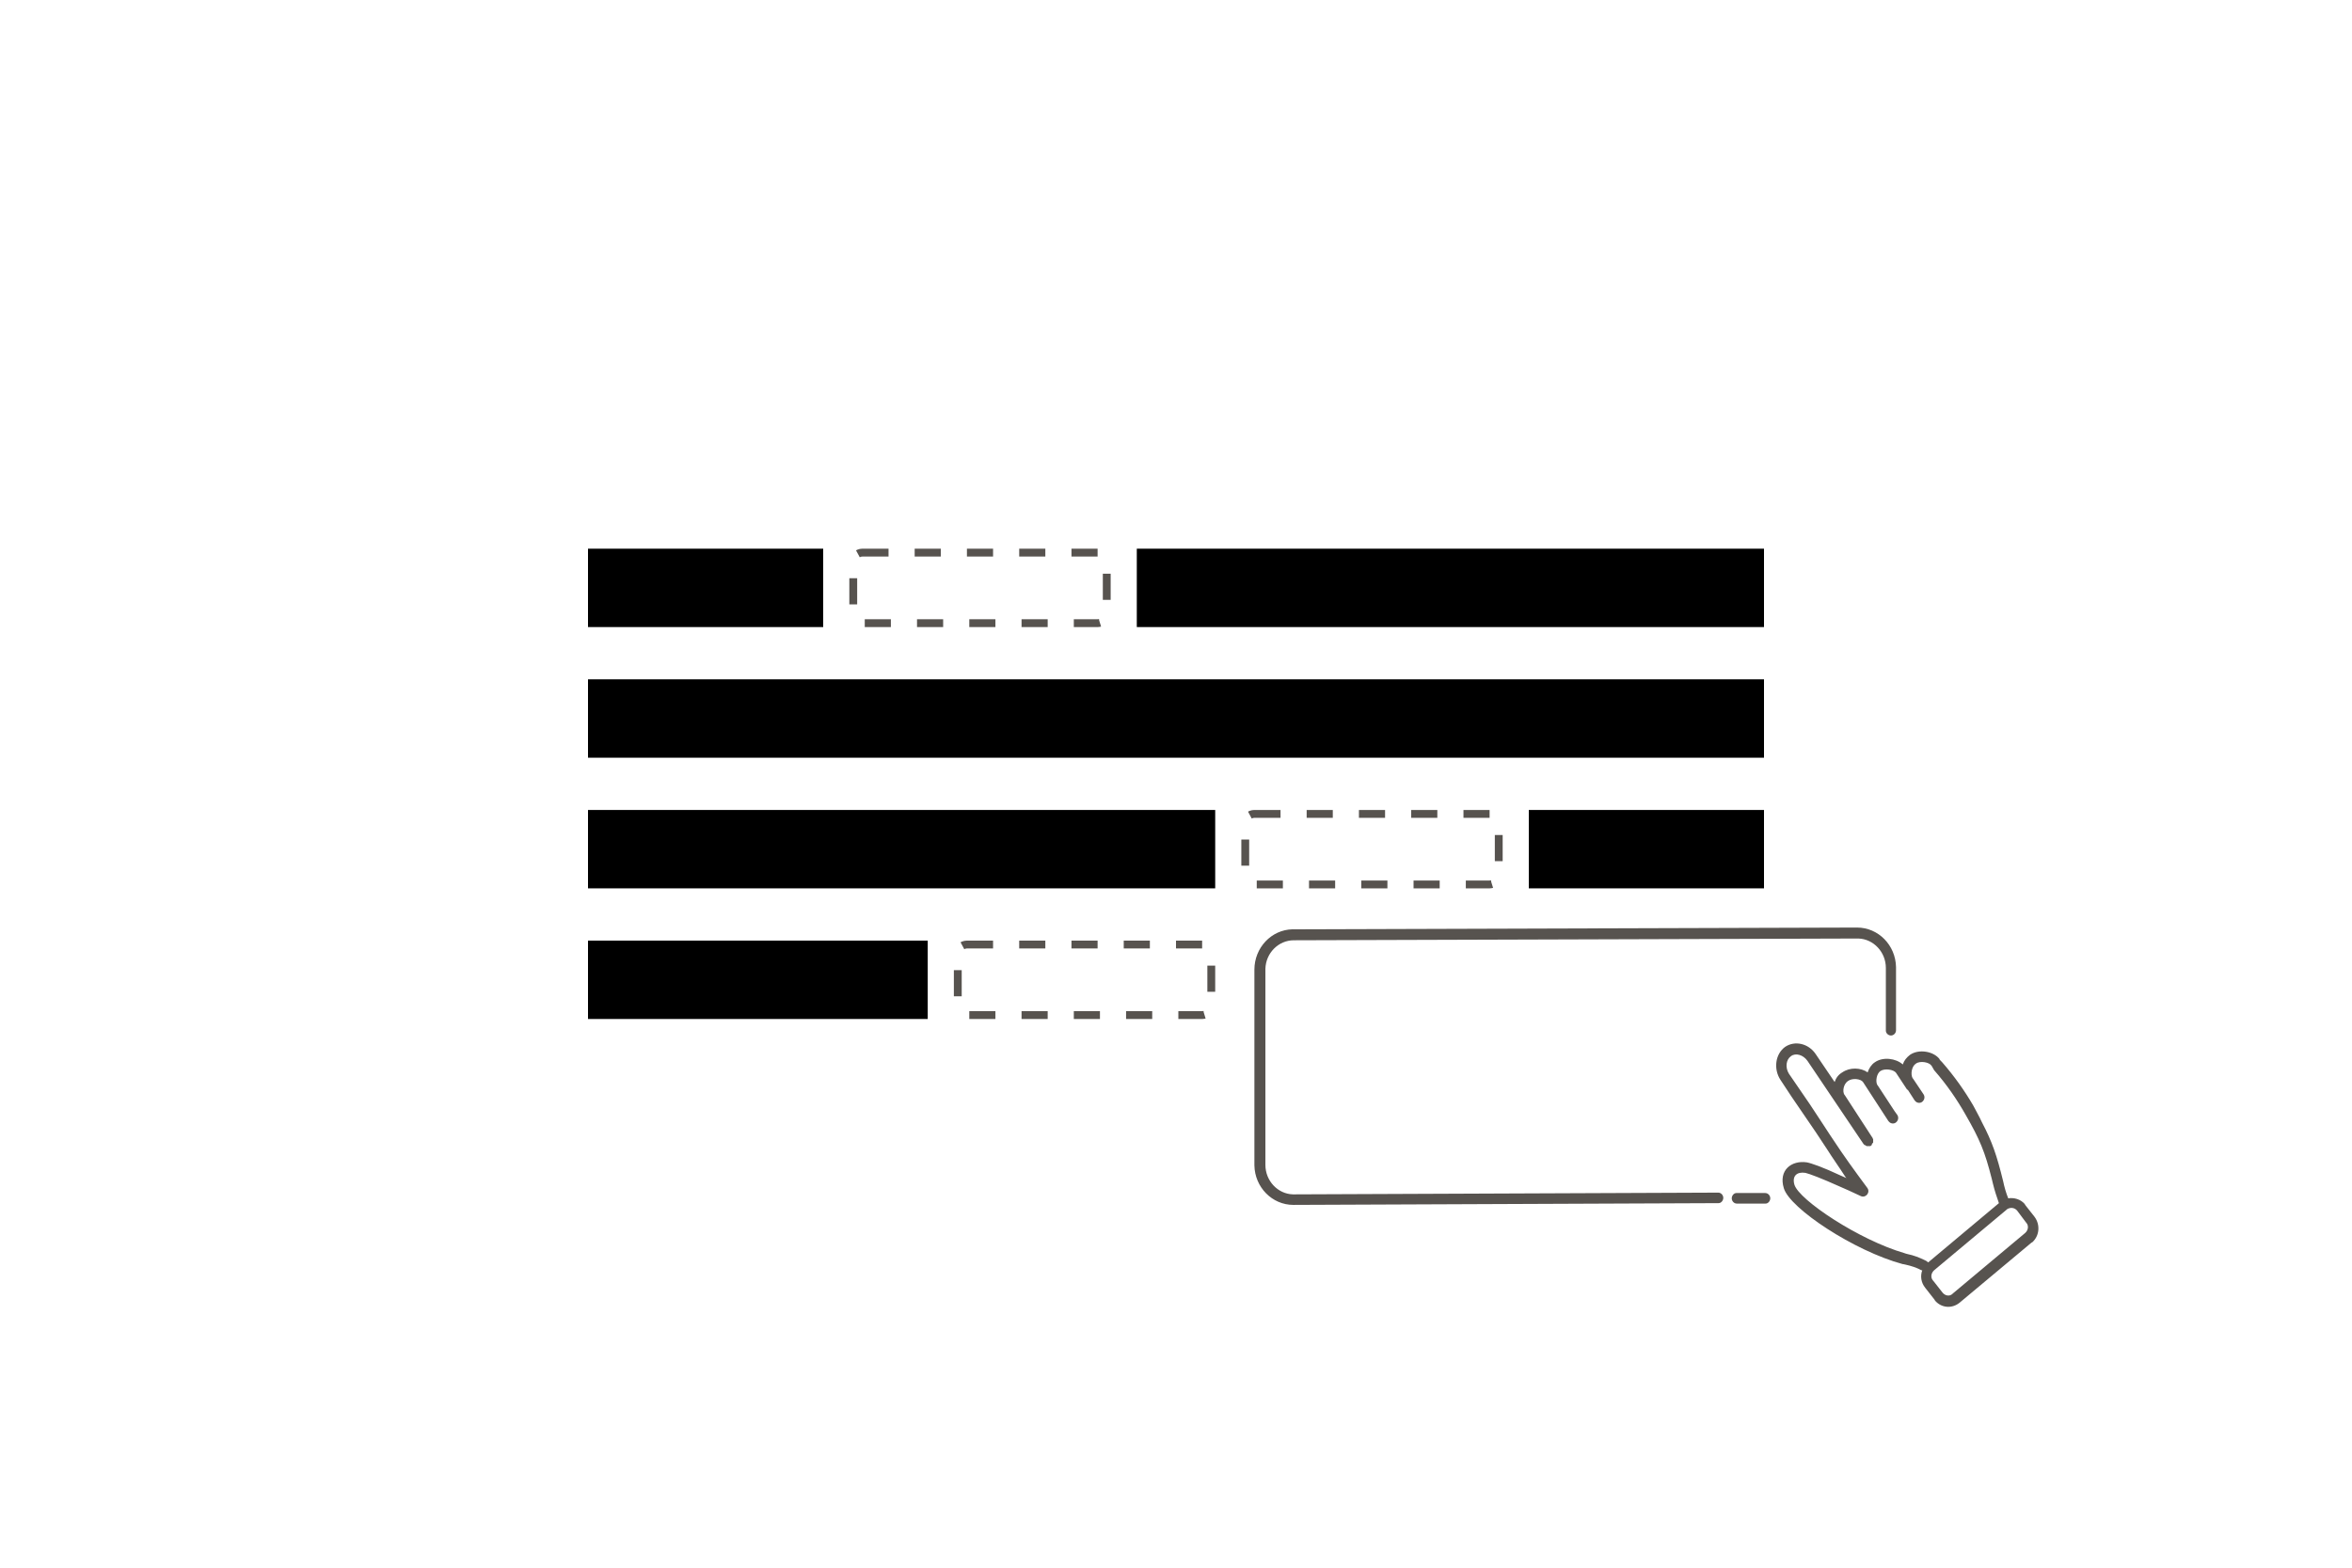 <svg width="100%" height="100%" viewBox="0 0 90 60" fill="none" xmlns="http://www.w3.org/2000/svg">
<rect x="22.5" y="21" width="9" height="3" fill="currentcolor"/>
<rect x="32.65" y="21.15" width="9.7" height="2.7" rx="0.35" stroke="#57534F" stroke-width="0.3" stroke-dasharray="1 1"/>
<rect x="43.5" y="21" width="24" height="3" fill="currentcolor"/>
<rect x="22.5" y="26" width="45" height="3" fill="currentcolor"/>
<rect x="22.5" y="31" width="24" height="3" fill="currentcolor"/>
<rect x="47.65" y="31.15" width="9.7" height="2.7" rx="0.35" stroke="#57534F" stroke-width="0.3" stroke-dasharray="1 1"/>
<rect x="58.5" y="31" width="9" height="3" fill="currentcolor"/>
<rect x="22.5" y="36" width="13" height="3" fill="currentcolor"/>
<rect x="36.65" y="36.15" width="9.7" height="2.7" rx="0.35" stroke="#57534F" stroke-width="0.3" stroke-dasharray="1 1"/>
<path d="M67.546 45.661C67.659 45.661 67.74 45.762 67.74 45.863C67.74 45.964 67.659 46.065 67.562 46.065H67.546H66.46C66.347 46.065 66.266 45.964 66.266 45.863C66.266 45.762 66.347 45.661 66.444 45.661H66.46H67.546ZM69.474 40.337L70.203 41.412C70.251 41.261 70.349 41.127 70.495 41.043C70.786 40.841 71.207 40.858 71.466 41.043C71.515 40.891 71.612 40.74 71.742 40.656C72.05 40.438 72.552 40.505 72.811 40.74C72.86 40.589 72.957 40.471 73.087 40.371C73.427 40.136 73.994 40.236 74.221 40.539V40.556L74.318 40.656C74.788 41.194 75.177 41.748 75.501 42.302L75.565 42.42L75.663 42.605L75.76 42.789L75.841 42.957C76.23 43.696 76.408 44.217 76.651 45.208C76.7 45.443 76.764 45.661 76.845 45.863C77.072 45.829 77.315 45.897 77.477 46.081L77.493 46.115L77.85 46.568C78.077 46.871 78.044 47.291 77.769 47.543L77.736 47.559L74.982 49.86C74.691 50.096 74.285 50.062 74.043 49.776L74.026 49.743L73.67 49.289C73.508 49.088 73.475 48.836 73.556 48.617H73.54H73.524C73.346 48.517 73.135 48.45 72.908 48.399L72.827 48.382H72.811C70.948 47.879 68.486 46.249 68.259 45.477C68.048 44.788 68.55 44.402 69.134 44.486C69.312 44.519 69.749 44.67 70.43 44.99L70.656 45.09L70.624 45.057C70.365 44.654 70.122 44.318 69.911 43.982L69.49 43.344L68.939 42.537C68.696 42.185 68.421 41.782 68.129 41.328C67.854 40.908 67.935 40.337 68.307 40.068C68.68 39.816 69.198 39.934 69.474 40.337ZM76.797 46.283L76.781 46.3L74.01 48.617C73.897 48.718 73.864 48.886 73.962 49.004L73.978 49.021L74.334 49.474C74.431 49.592 74.593 49.625 74.707 49.525L74.723 49.508L77.493 47.19C77.607 47.089 77.639 46.921 77.542 46.804L77.526 46.787L77.186 46.333C77.088 46.216 76.926 46.199 76.797 46.283ZM68.534 40.421C68.34 40.556 68.307 40.858 68.453 41.093L69.247 42.252L69.701 42.941C69.814 43.108 69.911 43.26 70.008 43.411L70.154 43.629C70.527 44.2 70.964 44.805 71.45 45.46C71.58 45.628 71.402 45.863 71.207 45.779L70.737 45.561L70.43 45.426C69.684 45.09 69.231 44.922 69.085 44.889C68.761 44.838 68.567 45.006 68.664 45.342C68.842 45.93 71.142 47.459 72.876 47.962L72.925 47.979L72.989 47.996C73.233 48.046 73.443 48.13 73.654 48.231L73.719 48.265C73.735 48.282 73.767 48.298 73.783 48.315L76.489 46.048C76.408 45.813 76.327 45.578 76.262 45.309L76.213 45.107C75.954 44.083 75.76 43.612 75.209 42.655C74.885 42.084 74.496 41.513 74.01 40.959L73.913 40.791L73.897 40.774C73.816 40.656 73.475 40.589 73.314 40.707C73.151 40.807 73.103 41.11 73.184 41.261L73.2 41.278L73.605 41.882C73.67 41.983 73.638 42.101 73.556 42.168C73.475 42.235 73.346 42.218 73.281 42.134L73.265 42.117L73.006 41.714L72.973 41.698L72.552 41.059C72.471 40.942 72.131 40.875 71.953 40.992C71.807 41.093 71.758 41.395 71.839 41.53L71.855 41.547L72.503 42.537L72.601 42.672C72.665 42.773 72.633 42.89 72.552 42.957C72.471 43.025 72.341 43.008 72.277 42.924L72.26 42.907L71.288 41.412C71.207 41.294 70.883 41.244 70.705 41.379C70.543 41.496 70.495 41.765 70.576 41.899L70.592 41.916L71.661 43.562V43.579L71.677 43.596V43.612V43.629C71.677 43.646 71.677 43.646 71.677 43.663V43.679V43.696V43.713V43.73L71.661 43.747L71.645 43.764L71.629 43.78V43.814L71.612 43.831L71.596 43.847C71.596 43.847 71.58 43.864 71.564 43.864H71.547H71.531H71.515H71.483H71.466H71.45H71.434C71.418 43.864 71.418 43.864 71.402 43.847L71.369 43.831L71.353 43.814V43.831L71.337 43.814L71.321 43.797L71.305 43.78L69.166 40.606C69.004 40.371 68.712 40.287 68.534 40.421ZM71.061 35.5C71.872 35.5 72.536 36.172 72.552 37.012V37.062V39.43C72.552 39.548 72.455 39.632 72.358 39.632C72.26 39.632 72.163 39.548 72.163 39.447V39.43V37.045C72.163 36.441 71.693 35.937 71.11 35.92H71.078L49.507 35.987C48.923 35.987 48.437 36.474 48.421 37.079V37.112V44.586C48.421 45.191 48.891 45.695 49.474 45.712H49.507L65.748 45.645C65.861 45.645 65.942 45.745 65.942 45.846C65.942 45.947 65.861 46.048 65.764 46.048H65.748L49.49 46.115C48.681 46.115 48.016 45.443 48 44.603V44.553V37.112C48 36.272 48.648 35.584 49.458 35.567H49.507L71.061 35.5Z" fill="#57534F"/>
</svg>
